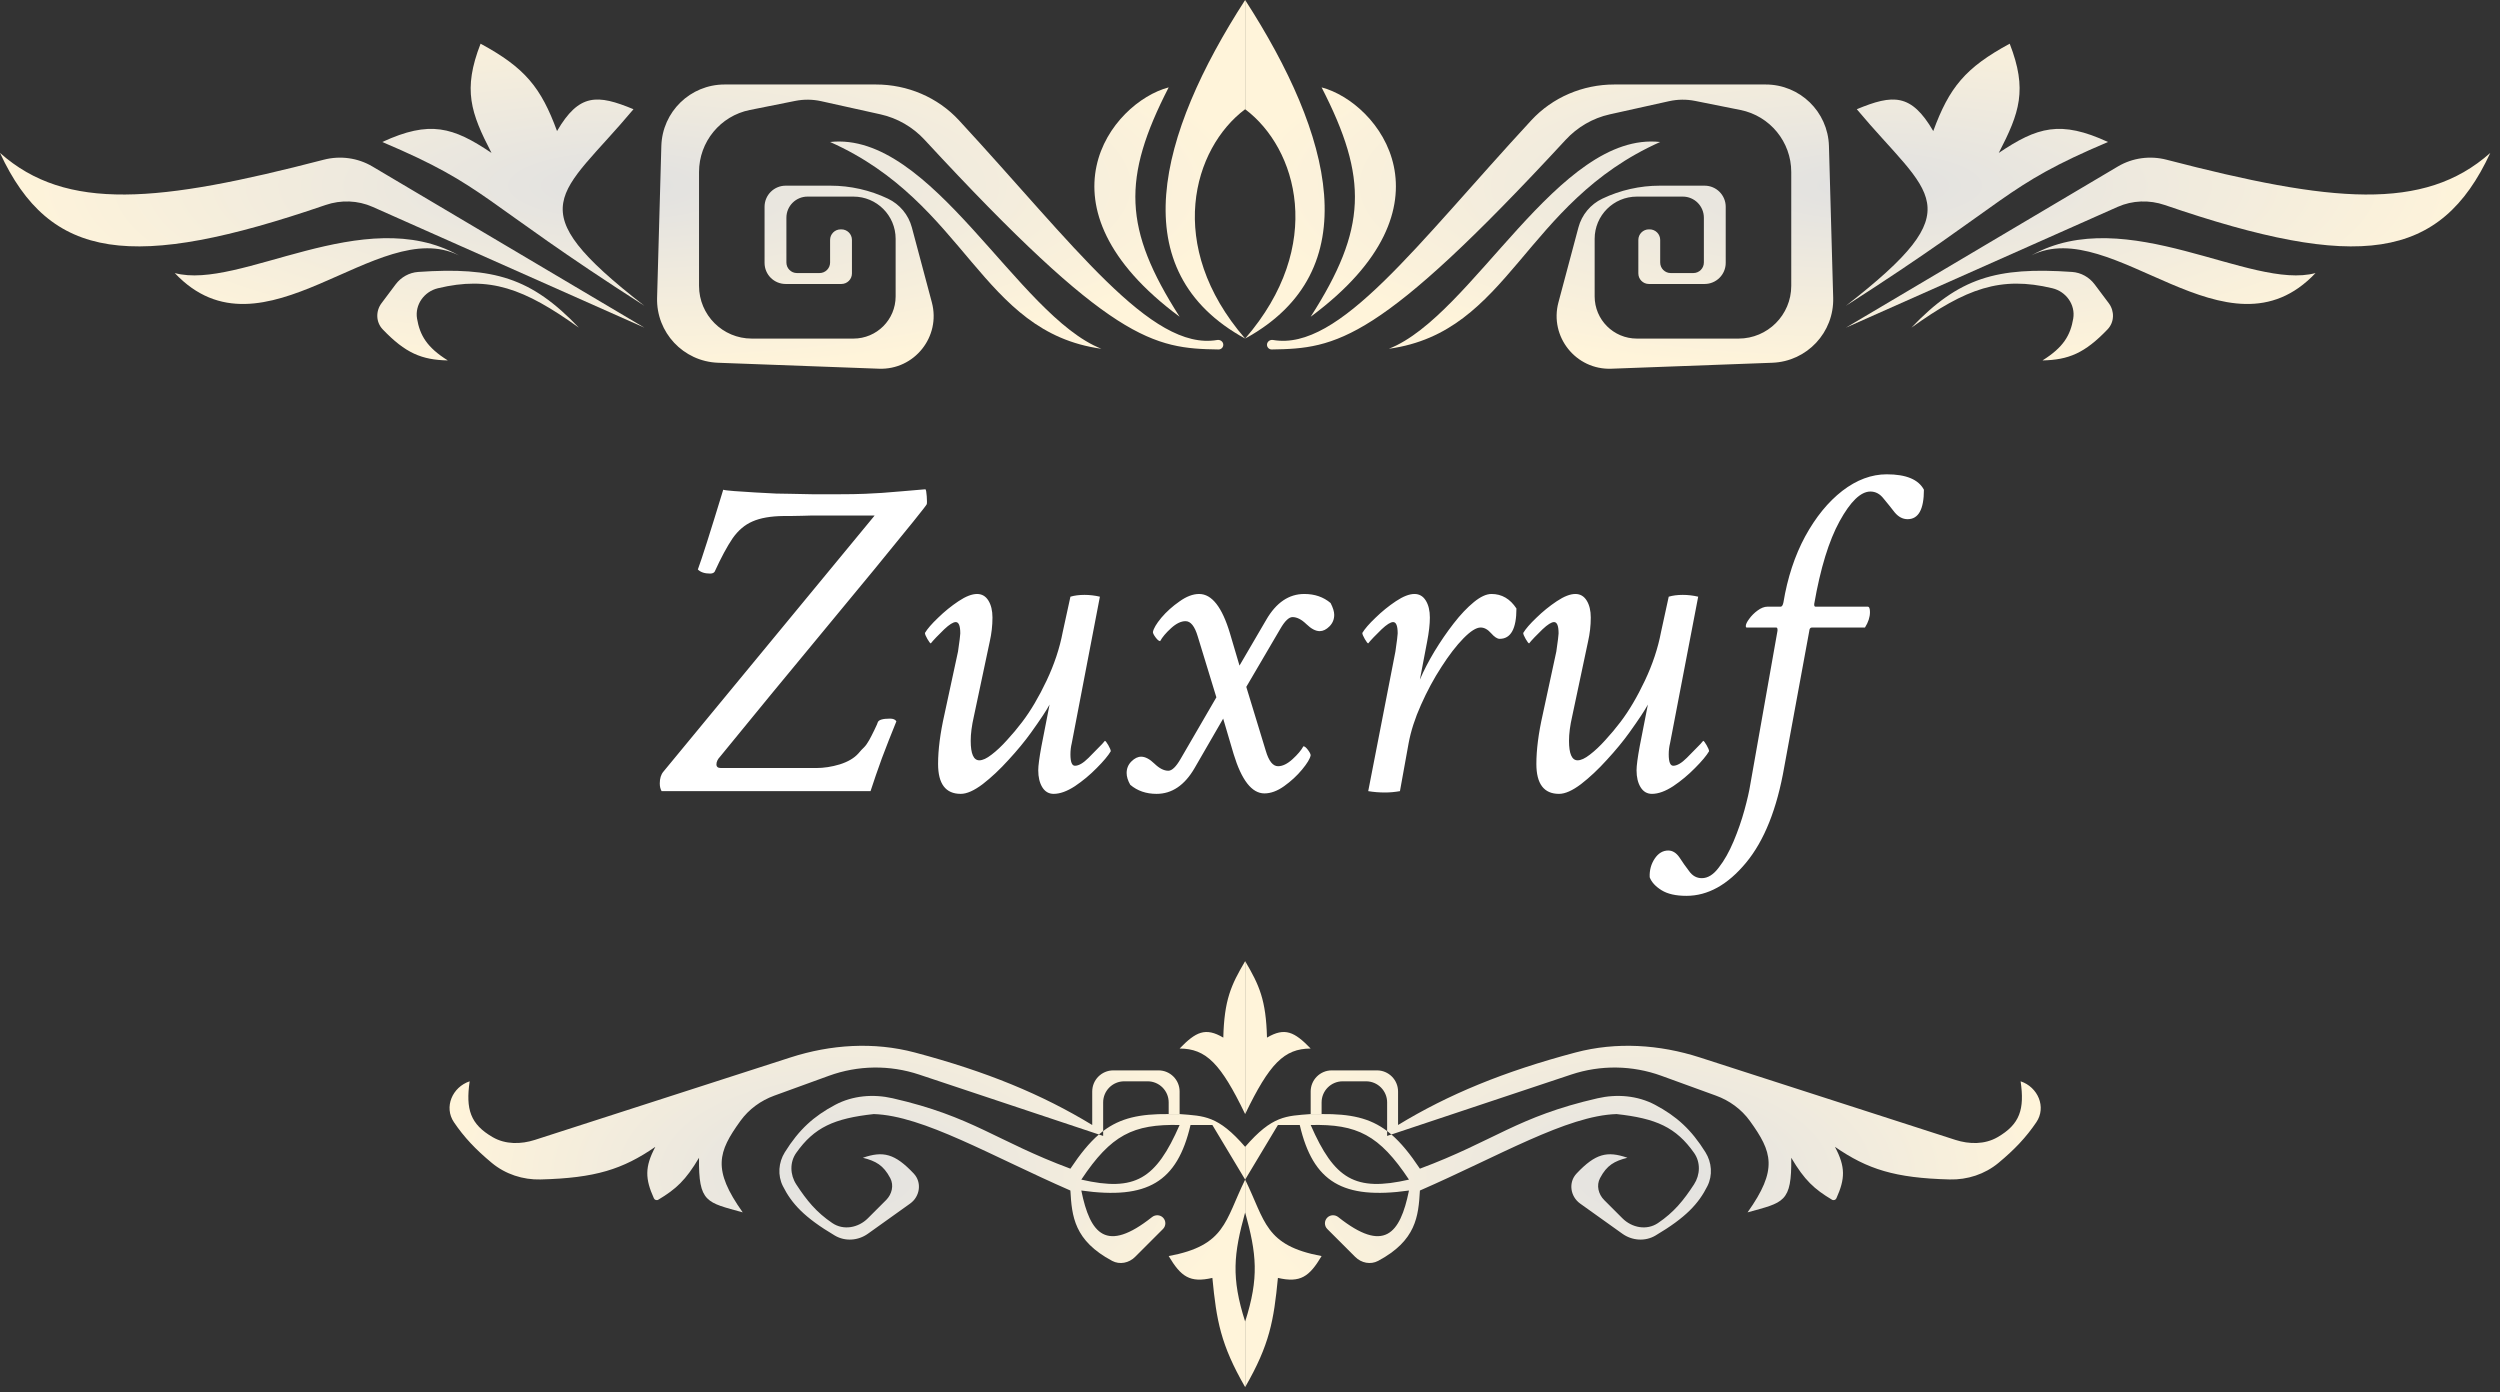 <svg width="237" height="132" viewBox="0 0 237 132" fill="none" xmlns="http://www.w3.org/2000/svg">
<rect x="0" y="0" width="237" height="132" fill="#333333" stroke="none"/>
<path d="M50.713 108.06C49.389 108.487 47.922 108.504 46.717 107.809C44.58 106.575 44.142 105.154 44.524 102.508V102.508C42.88 103.056 42.063 104.953 43.034 106.388C43.998 107.812 45.094 108.974 46.627 110.246C47.918 111.316 49.57 111.855 51.246 111.812C56.441 111.679 59.035 110.851 62.126 108.72C61.105 110.641 61.162 111.76 61.989 113.6C62.061 113.76 62.257 113.822 62.408 113.731C64.083 112.73 65.004 111.892 66.268 109.756C66.216 114.032 66.985 113.977 70.41 114.933C67.52 110.86 68.053 109.221 70.198 106.254C70.996 105.151 72.126 104.331 73.406 103.866L78.578 101.985C81.335 100.982 84.349 100.942 87.132 101.869L104.174 107.55C104.308 107.435 104.443 107.326 104.579 107.223V104.508C104.579 103.403 105.474 102.508 106.579 102.508H108.791C109.896 102.508 110.791 103.403 110.791 104.508V105.614H111.827V103.472C111.827 102.368 110.931 101.472 109.827 101.472H105.543C104.439 101.472 103.543 102.368 103.543 103.472V106.65C98.774 103.748 93.533 101.584 86.726 99.777C82.846 98.747 78.754 99.014 74.933 100.247L50.713 108.06Z" fill="url(#paint0_radial_692_1608)"/>
<path fill-rule="evenodd" clip-rule="evenodd" d="M118.04 111.827V108.721C115.458 105.74 114.164 105.799 111.827 105.614H110.791C108.063 105.589 106.223 105.979 104.579 107.223V107.685L104.174 107.55C103.27 108.327 102.41 109.382 101.473 110.791C94.423 108.167 92.242 105.859 84.631 104.117C82.793 103.696 80.838 103.854 79.174 104.739C77.141 105.82 75.748 107.075 74.401 109.235C73.798 110.201 73.705 111.42 74.215 112.438C75.05 114.107 76.25 115.417 79.138 117.128C80.119 117.709 81.351 117.62 82.279 116.957L86.28 114.099C87.219 113.429 87.413 112.09 86.622 111.251C84.831 109.354 83.723 109.09 81.799 109.756C83.025 110.067 83.748 110.456 84.397 111.688C84.76 112.378 84.552 113.216 84.001 113.767L82.276 115.492C81.371 116.397 79.967 116.664 78.906 115.948C77.392 114.927 76.479 113.802 75.488 112.283C74.894 111.372 74.854 110.185 75.48 109.296C77.189 106.871 79.077 106.022 82.835 105.614C87.514 105.758 93.974 109.592 101.473 112.862C101.611 115.305 101.827 117.608 105.431 119.531C106.15 119.915 107.027 119.733 107.604 119.156L110.252 116.508C110.55 116.21 110.55 115.727 110.252 115.429V115.429C109.972 115.149 109.522 115.134 109.211 115.381C104.883 118.812 103.35 117.017 102.508 112.862C108.785 113.743 111.601 112.063 112.862 106.65H114.933L118.04 111.827ZM102.508 111.827C105.324 107.593 107.417 106.549 111.827 106.65C109.582 111.782 107.624 113.001 102.508 111.827Z" fill="url(#paint1_radial_692_1608)"/>
<path d="M118.04 114.933V111.827C116.112 115.763 116.189 118.074 110.791 119.075C111.96 121.038 112.806 121.636 114.933 121.146C115.325 125.201 115.718 127.472 118.04 131.5V125.287C116.703 121.107 116.953 118.865 118.04 114.933Z" fill="url(#paint2_radial_692_1608)"/>
<path d="M115.969 98.366C116.06 94.792 116.696 93.394 118.04 91.118V105.614C115.723 100.811 114.342 99.414 111.827 99.401C113.365 97.812 114.277 97.364 115.969 98.366Z" fill="url(#paint3_radial_692_1608)"/>
<path d="M185.366 108.06C186.69 108.487 188.157 108.504 189.362 107.809C191.499 106.575 191.937 105.154 191.555 102.508V102.508C193.199 103.056 194.016 104.953 193.045 106.388C192.081 107.812 190.985 108.974 189.452 110.246C188.161 111.316 186.509 111.855 184.833 111.812C179.638 111.679 177.044 110.851 173.953 108.72C174.974 110.641 174.917 111.76 174.09 113.6C174.018 113.76 173.822 113.822 173.671 113.731C171.996 112.73 171.075 111.892 169.811 109.756C169.863 114.032 169.094 113.977 165.669 114.933C168.559 110.86 168.026 109.221 165.881 106.254C165.083 105.151 163.953 104.331 162.673 103.866L157.501 101.985C154.744 100.982 151.73 100.942 148.947 101.869L131.905 107.55C131.771 107.435 131.636 107.326 131.5 107.223V104.508C131.5 103.403 130.605 102.508 129.5 102.508H127.288C126.183 102.508 125.288 103.403 125.288 104.508V105.614H124.252V103.472C124.252 102.368 125.148 101.472 126.252 101.472H130.536C131.64 101.472 132.536 102.368 132.536 103.472V106.65C137.305 103.748 142.547 101.584 149.353 99.777C153.233 98.747 157.325 99.014 161.146 100.247L185.366 108.06Z" fill="url(#paint4_radial_692_1608)"/>
<path fill-rule="evenodd" clip-rule="evenodd" d="M118.04 111.827V108.721C120.621 105.74 121.915 105.799 124.252 105.614H125.288C128.016 105.589 129.856 105.979 131.5 107.223V107.685L131.905 107.55C132.809 108.327 133.669 109.382 134.607 110.791C141.656 108.167 143.837 105.859 151.448 104.117C153.286 103.696 155.241 103.854 156.905 104.739C158.938 105.82 160.331 107.075 161.678 109.235C162.281 110.201 162.374 111.42 161.864 112.438C161.029 114.107 159.829 115.417 156.941 117.128C155.96 117.709 154.728 117.62 153.8 116.957L149.799 114.099C148.86 113.429 148.666 112.09 149.457 111.251C151.248 109.354 152.356 109.09 154.28 109.756C153.054 110.067 152.331 110.456 151.683 111.688C151.319 112.378 151.527 113.216 152.079 113.767L153.803 115.492C154.708 116.397 156.112 116.664 157.173 115.948C158.687 114.927 159.601 113.802 160.591 112.283C161.185 111.372 161.225 110.185 160.599 109.296C158.891 106.871 157.002 106.022 153.244 105.614C148.565 105.758 142.105 109.592 134.607 112.862C134.468 115.305 134.252 117.608 130.648 119.531C129.929 119.915 129.052 119.733 128.475 119.156L125.827 116.508C125.529 116.21 125.529 115.727 125.827 115.429V115.429C126.107 115.149 126.557 115.134 126.868 115.381C131.196 118.812 132.729 117.017 133.571 112.862C127.294 113.743 124.479 112.063 123.217 106.65H121.146L118.04 111.827ZM133.571 111.827C130.755 107.593 128.662 106.549 124.252 106.65C126.497 111.782 128.455 113.001 133.571 111.827Z" fill="url(#paint5_radial_692_1608)"/>
<path d="M118.04 114.933V111.827C119.967 115.763 119.89 118.074 125.288 119.075C124.119 121.038 123.273 121.636 121.146 121.146C120.755 125.201 120.362 127.472 118.04 131.5V125.287C119.376 121.107 119.126 118.865 118.04 114.933Z" fill="url(#paint6_radial_692_1608)"/>
<path d="M120.11 98.366C120.019 94.792 119.383 93.394 118.04 91.118V105.614C120.356 100.811 121.737 99.414 124.252 99.401C122.714 97.812 121.802 97.364 120.11 98.366Z" fill="url(#paint7_radial_692_1608)"/>
<path d="M74.879 46.812C75.538 46.827 76.254 46.841 77.027 46.855C77.801 46.855 78.632 46.855 79.519 46.855C80.493 46.855 81.324 46.841 82.012 46.812C82.699 46.784 83.229 46.755 83.602 46.727C84.06 46.698 84.683 46.648 85.471 46.576C86.273 46.505 87.025 46.44 87.727 46.383C87.784 46.411 87.827 46.633 87.856 47.049C87.884 47.464 87.884 47.715 87.856 47.801C87.827 47.915 86.18 49.964 82.914 53.945C79.648 57.913 76.383 61.866 73.117 65.805L68.262 71.734C68.033 71.978 67.918 72.221 67.918 72.465C67.918 72.694 68.061 72.809 68.348 72.809H77.371C78.102 72.809 78.846 72.694 79.606 72.465C80.379 72.221 80.966 71.878 81.367 71.434C81.482 71.305 81.582 71.19 81.668 71.09C81.768 70.99 81.854 70.904 81.926 70.832C82.069 70.689 82.227 70.467 82.398 70.166C82.513 69.966 82.678 69.643 82.893 69.199C83.107 68.755 83.215 68.512 83.215 68.469C83.301 68.24 83.688 68.125 84.375 68.125C84.676 68.125 84.876 68.211 84.977 68.383C84.475 69.615 84.017 70.782 83.602 71.885C83.201 72.988 82.842 74.026 82.527 75H62.719C62.604 74.799 62.547 74.556 62.547 74.269C62.547 73.797 62.661 73.424 62.891 73.152L82.914 48.875H77.672C77.385 48.875 77.106 48.875 76.834 48.875C76.562 48.875 76.297 48.882 76.039 48.897C75.638 48.911 75.266 48.918 74.922 48.918C74.578 48.918 74.363 48.918 74.277 48.918C73.06 48.932 72.079 49.104 71.334 49.434C70.603 49.749 69.973 50.286 69.443 51.045C68.928 51.804 68.362 52.857 67.746 54.203C67.66 54.318 67.517 54.375 67.316 54.375C66.801 54.375 66.414 54.246 66.156 53.988C66.342 53.487 66.636 52.606 67.037 51.346C67.438 50.085 67.947 48.445 68.562 46.426C68.691 46.469 69.042 46.512 69.615 46.555C70.188 46.598 70.84 46.641 71.57 46.684C72.301 46.727 72.974 46.762 73.59 46.791C74.22 46.805 74.65 46.812 74.879 46.812ZM92.625 56.309C93.083 56.309 93.441 56.516 93.699 56.932C93.957 57.347 94.086 57.884 94.086 58.543C94.086 59.302 94 60.061 93.828 60.82L92.324 67.91C92.124 68.784 92.023 69.557 92.023 70.231C92.023 71.462 92.296 72.078 92.84 72.078C93.155 72.078 93.542 71.899 94 71.541C94.473 71.183 94.96 70.725 95.461 70.166C95.977 69.607 96.456 69.034 96.9 68.447C97.717 67.373 98.49 66.062 99.221 64.516C99.951 62.969 100.46 61.436 100.746 59.918L101.477 56.566C101.863 56.452 102.307 56.395 102.809 56.395C103.296 56.395 103.783 56.452 104.27 56.566L101.605 70.445C101.52 70.789 101.477 71.147 101.477 71.519C101.477 72.236 101.62 72.594 101.906 72.594C102.264 72.594 102.694 72.343 103.195 71.842C103.697 71.326 104.126 70.889 104.484 70.531L104.742 70.231C104.799 70.231 104.907 70.367 105.064 70.639C105.222 70.911 105.301 71.104 105.301 71.219C105.057 71.634 104.613 72.164 103.969 72.809C103.339 73.453 102.651 74.026 101.906 74.527C101.161 75.014 100.488 75.258 99.887 75.258C99.428 75.258 99.07 75.05 98.812 74.635C98.555 74.219 98.426 73.682 98.426 73.023C98.426 72.594 98.526 71.835 98.727 70.746L99.5 66.793C99.228 67.309 98.641 68.197 97.738 69.457C97.151 70.273 96.442 71.133 95.611 72.035C94.795 72.938 93.978 73.704 93.162 74.334C92.346 74.95 91.651 75.258 91.078 75.258C89.646 75.258 88.93 74.312 88.93 72.422C88.93 71.076 89.13 69.514 89.531 67.738L90.82 61.766C90.963 60.777 91.035 60.204 91.035 60.047C91.035 59.331 90.892 58.973 90.606 58.973C90.362 58.973 89.997 59.202 89.51 59.66C89.281 59.889 89.03 60.14 88.758 60.412C88.5 60.684 88.328 60.878 88.242 60.992C88.185 60.992 88.078 60.856 87.92 60.584C87.762 60.312 87.684 60.118 87.684 60.004C87.913 59.617 88.328 59.137 88.93 58.565C89.531 57.977 90.176 57.454 90.863 56.996C91.551 56.538 92.138 56.309 92.625 56.309ZM113.68 56.309C114.883 56.309 115.857 57.555 116.602 60.047L117.504 63.098L120.039 58.758C120.984 57.125 122.188 56.309 123.648 56.309C124.637 56.309 125.467 56.595 126.141 57.168C126.37 57.612 126.484 57.984 126.484 58.285C126.484 58.715 126.334 59.08 126.033 59.381C125.732 59.682 125.424 59.832 125.109 59.832C124.723 59.832 124.3 59.61 123.842 59.166C123.383 58.722 122.947 58.5 122.531 58.5C122.188 58.5 121.801 58.872 121.371 59.617L118.148 65.117L119.996 71.176C120.283 72.15 120.669 72.637 121.156 72.637C121.586 72.637 122.044 72.415 122.531 71.971C123.018 71.527 123.362 71.118 123.562 70.746C123.677 70.746 123.82 70.861 123.992 71.09C124.164 71.319 124.25 71.491 124.25 71.606C124.193 71.921 123.921 72.372 123.434 72.959C122.961 73.532 122.395 74.055 121.736 74.527C121.092 74.986 120.469 75.215 119.867 75.215C118.678 75.215 117.704 73.969 116.945 71.477L115.957 68.125L113.25 72.809C112.305 74.441 111.102 75.258 109.641 75.258C108.652 75.258 107.822 74.971 107.148 74.398C106.919 73.997 106.805 73.625 106.805 73.281C106.805 72.852 106.955 72.486 107.256 72.186C107.557 71.885 107.865 71.734 108.18 71.734C108.566 71.734 108.989 71.956 109.447 72.4C109.906 72.844 110.342 73.066 110.758 73.066C111.102 73.066 111.488 72.694 111.918 71.949L115.312 66.106L113.551 60.348C113.264 59.374 112.878 58.887 112.391 58.887C111.961 58.887 111.503 59.109 111.016 59.553C110.529 59.997 110.185 60.405 109.984 60.777C109.87 60.777 109.727 60.663 109.555 60.434C109.383 60.204 109.297 60.033 109.297 59.918C109.354 59.589 109.619 59.137 110.092 58.565C110.579 57.992 111.152 57.476 111.811 57.018C112.469 56.545 113.092 56.309 113.68 56.309ZM134.09 56.309C134.548 56.309 134.906 56.516 135.164 56.932C135.422 57.347 135.551 57.884 135.551 58.543C135.551 59.173 135.465 59.932 135.293 60.82L134.605 64.43C134.964 63.585 135.422 62.697 135.98 61.766C136.553 60.82 137.162 59.932 137.807 59.102C138.451 58.271 139.089 57.598 139.719 57.082C140.349 56.566 140.908 56.309 141.395 56.309C142.368 56.309 143.156 56.767 143.758 57.684C143.758 59.603 143.228 60.562 142.168 60.562C141.939 60.562 141.667 60.383 141.352 60.025C141.036 59.667 140.707 59.488 140.363 59.488C139.948 59.488 139.404 59.832 138.73 60.52C138.057 61.207 137.363 62.109 136.646 63.227C135.93 64.329 135.286 65.525 134.713 66.814C134.14 68.089 133.746 69.314 133.531 70.488L132.715 75C132.228 75.086 131.755 75.129 131.297 75.129C130.753 75.129 130.223 75.086 129.707 75L132.285 61.766C132.428 60.777 132.5 60.204 132.5 60.047C132.5 59.331 132.357 58.973 132.07 58.973C131.827 58.973 131.462 59.202 130.975 59.66C130.745 59.889 130.495 60.14 130.223 60.412C129.965 60.684 129.793 60.878 129.707 60.992C129.65 60.992 129.542 60.856 129.385 60.584C129.227 60.312 129.148 60.118 129.148 60.004C129.378 59.617 129.793 59.137 130.395 58.565C130.996 57.977 131.641 57.454 132.328 56.996C133.016 56.538 133.603 56.309 134.09 56.309ZM149.344 56.309C149.802 56.309 150.16 56.516 150.418 56.932C150.676 57.347 150.805 57.884 150.805 58.543C150.805 59.302 150.719 60.061 150.547 60.82L149.043 67.91C148.842 68.784 148.742 69.557 148.742 70.231C148.742 71.462 149.014 72.078 149.559 72.078C149.874 72.078 150.26 71.899 150.719 71.541C151.191 71.183 151.678 70.725 152.18 70.166C152.695 69.607 153.175 69.034 153.619 68.447C154.436 67.373 155.209 66.062 155.939 64.516C156.67 62.969 157.178 61.436 157.465 59.918L158.195 56.566C158.582 56.452 159.026 56.395 159.527 56.395C160.014 56.395 160.501 56.452 160.988 56.566L158.324 70.445C158.238 70.789 158.195 71.147 158.195 71.519C158.195 72.236 158.339 72.594 158.625 72.594C158.983 72.594 159.413 72.343 159.914 71.842C160.415 71.326 160.845 70.889 161.203 70.531L161.461 70.231C161.518 70.231 161.626 70.367 161.783 70.639C161.941 70.911 162.02 71.104 162.02 71.219C161.776 71.634 161.332 72.164 160.688 72.809C160.057 73.453 159.37 74.026 158.625 74.527C157.88 75.014 157.207 75.258 156.605 75.258C156.147 75.258 155.789 75.05 155.531 74.635C155.273 74.219 155.145 73.682 155.145 73.023C155.145 72.594 155.245 71.835 155.445 70.746L156.219 66.793C155.947 67.309 155.359 68.197 154.457 69.457C153.87 70.273 153.161 71.133 152.33 72.035C151.514 72.938 150.697 73.704 149.881 74.334C149.064 74.95 148.37 75.258 147.797 75.258C146.365 75.258 145.648 74.312 145.648 72.422C145.648 71.076 145.849 69.514 146.25 67.738L147.539 61.766C147.682 60.777 147.754 60.204 147.754 60.047C147.754 59.331 147.611 58.973 147.324 58.973C147.081 58.973 146.715 59.202 146.229 59.66C145.999 59.889 145.749 60.14 145.477 60.412C145.219 60.684 145.047 60.878 144.961 60.992C144.904 60.992 144.796 60.856 144.639 60.584C144.481 60.312 144.402 60.118 144.402 60.004C144.632 59.617 145.047 59.137 145.648 58.565C146.25 57.977 146.895 57.454 147.582 56.996C148.27 56.538 148.857 56.309 149.344 56.309ZM178.863 44.965C180.697 44.965 181.871 45.452 182.387 46.426C182.387 48.288 181.871 49.219 180.84 49.219C180.382 49.219 179.973 49.004 179.615 48.574C179.271 48.13 178.921 47.693 178.562 47.264C178.219 46.82 177.803 46.598 177.316 46.598C176.4 46.598 175.426 47.536 174.395 49.412C173.378 51.26 172.576 53.874 171.988 57.254V57.34C171.988 57.454 172.031 57.512 172.117 57.512H177.059C177.202 57.512 177.273 57.684 177.273 58.027C177.273 58.5 177.116 58.987 176.801 59.488H171.773C171.616 59.488 171.53 59.603 171.516 59.832L169.152 72.68C168.465 76.662 167.255 79.698 165.521 81.789C163.788 83.88 161.905 84.926 159.871 84.926C158.868 84.926 158.081 84.747 157.508 84.389C156.935 84.031 156.562 83.622 156.391 83.164C156.362 82.505 156.52 81.918 156.863 81.402C157.207 80.887 157.637 80.629 158.152 80.629C158.553 80.629 158.904 80.844 159.205 81.273C159.492 81.717 159.799 82.154 160.129 82.584C160.444 83.028 160.845 83.25 161.332 83.25C161.905 83.25 162.442 82.913 162.943 82.24C163.459 81.581 163.924 80.758 164.34 79.769C164.755 78.781 165.099 77.793 165.371 76.805C165.643 75.816 165.829 75 165.93 74.356L168.508 59.789V59.703C168.508 59.56 168.465 59.488 168.379 59.488H165.586C165.529 59.488 165.5 59.445 165.5 59.359C165.5 59.188 165.607 58.958 165.822 58.672C166.037 58.371 166.302 58.106 166.617 57.877C166.947 57.633 167.262 57.512 167.562 57.512H168.809C168.923 57.512 169.009 57.383 169.066 57.125C169.453 54.776 170.141 52.685 171.129 50.852C172.132 49.018 173.306 47.579 174.652 46.533C176.013 45.488 177.417 44.965 178.863 44.965Z" fill="white"/>
<path d="M0 14.496C6.3 20.098 15.079 19.198 30.687 15.142C32.25 14.736 33.917 14.96 35.306 15.783L61.09 31.063L35.33 19.614C33.92 18.987 32.318 18.935 30.859 19.436C12.55 25.716 4.737 24.728 0 14.496Z" fill="url(#paint8_radial_692_1608)"/>
<path d="M16.567 25.886C22.709 27.549 34.486 19.175 43.503 24.213C35.799 20.345 24.927 34.738 16.567 25.886Z" fill="url(#paint9_radial_692_1608)"/>
<path d="M42.453 34.169C40.475 32.938 39.804 31.791 39.536 30.205C39.314 28.887 40.214 27.637 41.514 27.326C46.406 26.155 49.66 27.317 54.878 31.063C50.376 26.336 46.825 25.284 39.647 25.78C38.797 25.839 38.019 26.275 37.508 26.956L36.167 28.745C35.605 29.494 35.631 30.543 36.278 31.221C38.443 33.484 39.98 34.116 42.453 34.169Z" fill="url(#paint10_radial_692_1608)"/>
<path d="M61.09 28.992C48.873 19.507 53.131 18.638 60.055 10.354C56.629 8.932 54.894 8.839 52.807 12.425C51.288 8.294 49.778 6.427 45.559 4.142C43.852 8.52 44.632 10.699 46.594 14.496C42.938 12.035 40.747 11.382 36.24 13.461C46.305 17.727 45.293 18.875 61.09 28.992Z" fill="url(#paint11_radial_692_1608)"/>
<path d="M78.693 22.744C78.693 22.192 79.141 21.744 79.693 21.744H79.764C80.316 21.744 80.764 22.192 80.764 22.744V25.921C80.764 26.474 80.316 26.921 79.764 26.921H74.48C73.376 26.921 72.48 26.026 72.48 24.921V19.602C72.48 18.498 73.376 17.602 74.48 17.602H78.728C80.614 17.602 82.475 18.023 84.178 18.834V18.834C85.296 19.366 86.125 20.363 86.444 21.56L88.34 28.669C89.206 31.918 86.684 35.079 83.324 34.954L68.068 34.389C64.778 34.267 62.2 31.517 62.292 28.226L62.695 13.843C62.786 10.595 65.444 8.01 68.692 8.01H83.039C86.023 8.01 88.89 9.217 90.915 11.409C101.807 23.194 109.097 33.322 115.395 32.23C115.685 32.18 115.968 32.392 115.968 32.686V32.686C115.968 32.932 115.766 33.132 115.519 33.129C109.37 33.045 105.37 32.431 87.653 13.254C86.537 12.046 85.079 11.198 83.474 10.841L77.858 9.594C77.043 9.412 76.199 9.403 75.38 9.567L71.091 10.425C68.287 10.986 66.268 13.448 66.268 16.309V27.098C66.268 29.86 68.506 32.098 71.268 32.098H80.906C83.115 32.098 84.906 30.308 84.906 28.098V22.638C84.906 20.429 83.115 18.638 80.906 18.638H76.551C75.447 18.638 74.551 19.533 74.551 20.638V24.886C74.551 25.438 74.999 25.886 75.551 25.886H77.693C78.245 25.886 78.693 25.438 78.693 24.886V22.744Z" fill="url(#paint12_radial_692_1608)"/>
<path d="M104.412 33.063C96.474 29.951 88.324 12.407 78.693 13.461C91.666 19.233 92.918 31.479 104.412 33.063Z" fill="url(#paint13_radial_692_1608)"/>
<path d="M111.827 30.028C106.485 21.683 106.361 16.914 110.791 8.283C105.363 9.714 97.626 19.511 111.827 30.028Z" fill="url(#paint14_radial_692_1608)"/>
<path d="M118.039 10.354C113.102 14.055 110.405 23.279 118.039 32.098C106.33 25.689 109.793 12.771 118.039 0V10.354Z" fill="url(#paint15_radial_692_1608)"/>
<path d="M236.079 14.496C229.778 20.098 221 19.198 205.392 15.142C203.829 14.736 202.162 14.96 200.773 15.783L174.988 31.063L200.748 19.614C202.158 18.987 203.76 18.935 205.22 19.436C223.529 25.716 231.342 24.728 236.079 14.496Z" fill="url(#paint16_radial_692_1608)"/>
<path d="M219.512 25.886C213.369 27.549 201.593 19.175 192.576 24.213C200.279 20.345 211.151 34.738 219.512 25.886Z" fill="url(#paint17_radial_692_1608)"/>
<path d="M193.626 34.169C195.604 32.938 196.275 31.791 196.542 30.205C196.765 28.887 195.865 27.637 194.565 27.326C189.672 26.155 186.419 27.317 181.201 31.063C185.703 26.336 189.254 25.284 196.432 25.78C197.281 25.839 198.06 26.275 198.571 26.956L199.912 28.745C200.474 29.494 200.448 30.543 199.8 31.221C197.636 33.484 196.099 34.116 193.626 34.169Z" fill="url(#paint18_radial_692_1608)"/>
<path d="M174.988 28.992C187.206 19.507 182.948 18.638 176.024 10.354C179.45 8.932 181.185 8.839 183.272 12.425C184.791 8.294 186.3 6.427 190.52 4.142C192.226 8.52 191.446 10.699 189.484 14.496C193.141 12.035 195.331 11.382 199.838 13.461C189.774 17.727 190.786 18.875 174.988 28.992Z" fill="url(#paint19_radial_692_1608)"/>
<path d="M157.386 22.744C157.386 22.192 156.938 21.744 156.386 21.744H156.315C155.763 21.744 155.315 22.192 155.315 22.744V25.921C155.315 26.474 155.763 26.921 156.315 26.921H161.598C162.703 26.921 163.598 26.026 163.598 24.921V19.602C163.598 18.498 162.703 17.602 161.598 17.602H157.351C155.465 17.602 153.603 18.023 151.901 18.834V18.834C150.782 19.366 149.954 20.363 149.635 21.56L147.739 28.669C146.872 31.918 149.395 35.079 152.755 34.954L168.011 34.389C171.301 34.267 173.878 31.517 173.786 28.226L173.384 13.843C173.293 10.595 170.635 8.01 167.386 8.01H153.04C150.056 8.01 147.189 9.217 145.164 11.409C134.272 23.194 126.982 33.322 120.683 32.23C120.393 32.18 120.11 32.392 120.11 32.686V32.686C120.11 32.932 120.313 33.132 120.559 33.129C126.708 33.045 130.709 32.431 148.426 13.254C149.542 12.046 150.999 11.198 152.605 10.841L158.22 9.594C159.035 9.412 159.88 9.403 160.698 9.567L164.988 10.425C167.792 10.986 169.811 13.448 169.811 16.309V27.098C169.811 29.86 167.572 32.098 164.811 32.098H155.173C152.964 32.098 151.173 30.308 151.173 28.098V22.638C151.173 20.429 152.964 18.638 155.173 18.638H159.527C160.632 18.638 161.527 19.533 161.527 20.638V24.886C161.527 25.438 161.08 25.886 160.527 25.886H158.386C157.833 25.886 157.386 25.438 157.386 24.886V22.744Z" fill="url(#paint20_radial_692_1608)"/>
<path d="M131.666 33.063C139.604 29.951 147.754 12.407 157.386 13.461C144.412 19.233 143.16 31.479 131.666 33.063Z" fill="url(#paint21_radial_692_1608)"/>
<path d="M124.252 30.028C129.594 21.683 129.718 16.914 125.287 8.283C130.716 9.714 138.453 19.511 124.252 30.028Z" fill="url(#paint22_radial_692_1608)"/>
<path d="M118.039 10.354C122.976 14.055 125.673 23.279 118.039 32.098C129.749 25.689 126.286 12.771 118.039 0V10.354Z" fill="url(#paint23_radial_692_1608)"/>
<defs>
<radialGradient id="paint0_radial_692_1608" cx="0" cy="0" r="1" gradientUnits="userSpaceOnUse" gradientTransform="translate(79.728 111.309) scale(38.311 20.191)">
<stop stop-color="#E1E1E1"/>
<stop offset="1" stop-color="#FFF4DA"/>
</radialGradient>
<radialGradient id="paint1_radial_692_1608" cx="0" cy="0" r="1" gradientUnits="userSpaceOnUse" gradientTransform="translate(79.728 111.309) scale(38.311 20.191)">
<stop stop-color="#E1E1E1"/>
<stop offset="1" stop-color="#FFF4DA"/>
</radialGradient>
<radialGradient id="paint2_radial_692_1608" cx="0" cy="0" r="1" gradientUnits="userSpaceOnUse" gradientTransform="translate(79.728 111.309) scale(38.311 20.191)">
<stop stop-color="#E1E1E1"/>
<stop offset="1" stop-color="#FFF4DA"/>
</radialGradient>
<radialGradient id="paint3_radial_692_1608" cx="0" cy="0" r="1" gradientUnits="userSpaceOnUse" gradientTransform="translate(79.728 111.309) scale(38.311 20.191)">
<stop stop-color="#E1E1E1"/>
<stop offset="1" stop-color="#FFF4DA"/>
</radialGradient>
<radialGradient id="paint4_radial_692_1608" cx="0" cy="0" r="1" gradientUnits="userSpaceOnUse" gradientTransform="translate(156.351 111.309) rotate(180) scale(38.311 20.191)">
<stop stop-color="#E1E1E1"/>
<stop offset="1" stop-color="#FFF4DA"/>
</radialGradient>
<radialGradient id="paint5_radial_692_1608" cx="0" cy="0" r="1" gradientUnits="userSpaceOnUse" gradientTransform="translate(156.351 111.309) rotate(180) scale(38.311 20.191)">
<stop stop-color="#E1E1E1"/>
<stop offset="1" stop-color="#FFF4DA"/>
</radialGradient>
<radialGradient id="paint6_radial_692_1608" cx="0" cy="0" r="1" gradientUnits="userSpaceOnUse" gradientTransform="translate(156.351 111.309) rotate(180) scale(38.311 20.191)">
<stop stop-color="#E1E1E1"/>
<stop offset="1" stop-color="#FFF4DA"/>
</radialGradient>
<radialGradient id="paint7_radial_692_1608" cx="0" cy="0" r="1" gradientUnits="userSpaceOnUse" gradientTransform="translate(156.351 111.309) rotate(180) scale(38.311 20.191)">
<stop stop-color="#E1E1E1"/>
<stop offset="1" stop-color="#FFF4DA"/>
</radialGradient>
<radialGradient id="paint8_radial_692_1608" cx="0" cy="0" r="1" gradientUnits="userSpaceOnUse" gradientTransform="translate(59.02 17.602) scale(59.02 17.602)">
<stop stop-color="#E1E1E1"/>
<stop offset="1" stop-color="#FFF4DA"/>
</radialGradient>
<radialGradient id="paint9_radial_692_1608" cx="0" cy="0" r="1" gradientUnits="userSpaceOnUse" gradientTransform="translate(59.02 17.602) scale(59.02 17.602)">
<stop stop-color="#E1E1E1"/>
<stop offset="1" stop-color="#FFF4DA"/>
</radialGradient>
<radialGradient id="paint10_radial_692_1608" cx="0" cy="0" r="1" gradientUnits="userSpaceOnUse" gradientTransform="translate(59.02 17.602) scale(59.02 17.602)">
<stop stop-color="#E1E1E1"/>
<stop offset="1" stop-color="#FFF4DA"/>
</radialGradient>
<radialGradient id="paint11_radial_692_1608" cx="0" cy="0" r="1" gradientUnits="userSpaceOnUse" gradientTransform="translate(59.02 17.602) scale(59.02 17.602)">
<stop stop-color="#E1E1E1"/>
<stop offset="1" stop-color="#FFF4DA"/>
</radialGradient>
<radialGradient id="paint12_radial_692_1608" cx="0" cy="0" r="1" gradientUnits="userSpaceOnUse" gradientTransform="translate(59.02 17.602) scale(59.02 17.602)">
<stop stop-color="#E1E1E1"/>
<stop offset="1" stop-color="#FFF4DA"/>
</radialGradient>
<radialGradient id="paint13_radial_692_1608" cx="0" cy="0" r="1" gradientUnits="userSpaceOnUse" gradientTransform="translate(59.02 17.602) scale(59.02 17.602)">
<stop stop-color="#E1E1E1"/>
<stop offset="1" stop-color="#FFF4DA"/>
</radialGradient>
<radialGradient id="paint14_radial_692_1608" cx="0" cy="0" r="1" gradientUnits="userSpaceOnUse" gradientTransform="translate(59.02 17.602) scale(59.02 17.602)">
<stop stop-color="#E1E1E1"/>
<stop offset="1" stop-color="#FFF4DA"/>
</radialGradient>
<radialGradient id="paint15_radial_692_1608" cx="0" cy="0" r="1" gradientUnits="userSpaceOnUse" gradientTransform="translate(59.02 17.602) scale(59.02 17.602)">
<stop stop-color="#E1E1E1"/>
<stop offset="1" stop-color="#FFF4DA"/>
</radialGradient>
<radialGradient id="paint16_radial_692_1608" cx="0" cy="0" r="1" gradientUnits="userSpaceOnUse" gradientTransform="translate(177.059 17.602) rotate(180) scale(59.02 17.602)">
<stop stop-color="#E1E1E1"/>
<stop offset="1" stop-color="#FFF4DA"/>
</radialGradient>
<radialGradient id="paint17_radial_692_1608" cx="0" cy="0" r="1" gradientUnits="userSpaceOnUse" gradientTransform="translate(177.059 17.602) rotate(180) scale(59.02 17.602)">
<stop stop-color="#E1E1E1"/>
<stop offset="1" stop-color="#FFF4DA"/>
</radialGradient>
<radialGradient id="paint18_radial_692_1608" cx="0" cy="0" r="1" gradientUnits="userSpaceOnUse" gradientTransform="translate(177.059 17.602) rotate(180) scale(59.02 17.602)">
<stop stop-color="#E1E1E1"/>
<stop offset="1" stop-color="#FFF4DA"/>
</radialGradient>
<radialGradient id="paint19_radial_692_1608" cx="0" cy="0" r="1" gradientUnits="userSpaceOnUse" gradientTransform="translate(177.059 17.602) rotate(180) scale(59.02 17.602)">
<stop stop-color="#E1E1E1"/>
<stop offset="1" stop-color="#FFF4DA"/>
</radialGradient>
<radialGradient id="paint20_radial_692_1608" cx="0" cy="0" r="1" gradientUnits="userSpaceOnUse" gradientTransform="translate(177.059 17.602) rotate(180) scale(59.02 17.602)">
<stop stop-color="#E1E1E1"/>
<stop offset="1" stop-color="#FFF4DA"/>
</radialGradient>
<radialGradient id="paint21_radial_692_1608" cx="0" cy="0" r="1" gradientUnits="userSpaceOnUse" gradientTransform="translate(177.059 17.602) rotate(180) scale(59.02 17.602)">
<stop stop-color="#E1E1E1"/>
<stop offset="1" stop-color="#FFF4DA"/>
</radialGradient>
<radialGradient id="paint22_radial_692_1608" cx="0" cy="0" r="1" gradientUnits="userSpaceOnUse" gradientTransform="translate(177.059 17.602) rotate(180) scale(59.02 17.602)">
<stop stop-color="#E1E1E1"/>
<stop offset="1" stop-color="#FFF4DA"/>
</radialGradient>
<radialGradient id="paint23_radial_692_1608" cx="0" cy="0" r="1" gradientUnits="userSpaceOnUse" gradientTransform="translate(177.059 17.602) rotate(180) scale(59.02 17.602)">
<stop stop-color="#E1E1E1"/>
<stop offset="1" stop-color="#FFF4DA"/>
</radialGradient>
</defs>
</svg>
